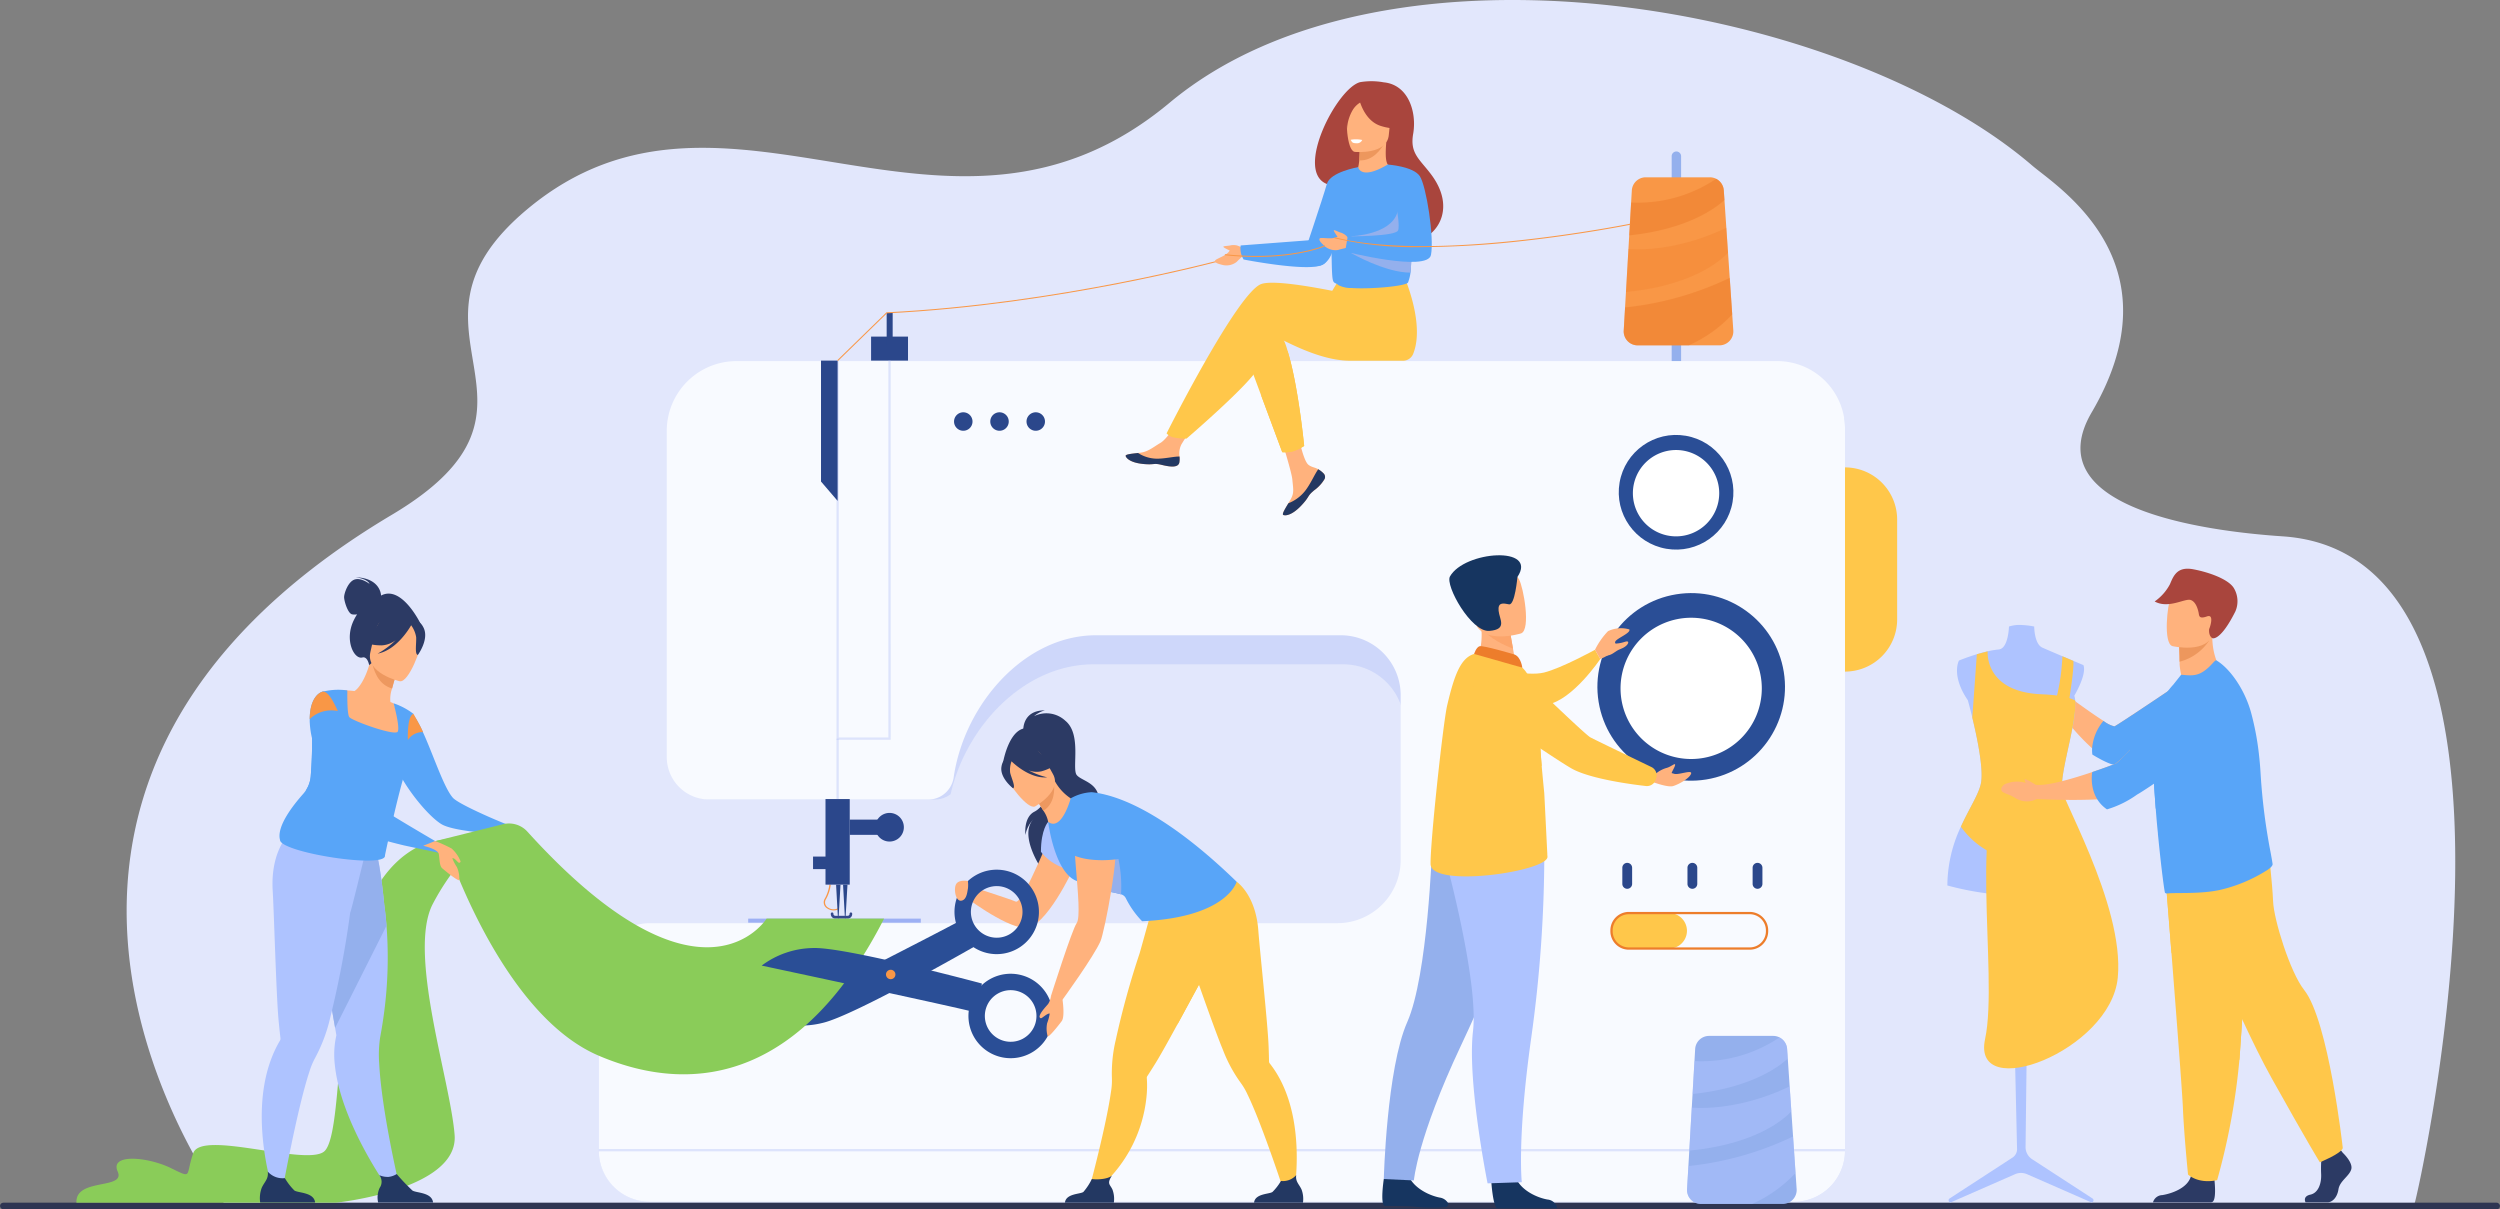 <svg xmlns="http://www.w3.org/2000/svg" width="435.374" height="210.602" viewBox="0 0 435.374 210.602">
  <rect x="0" y="0" width="435.374" height="210.602" fill="#808080" stroke="none"/>
  <g id="Grupo_28643" data-name="Grupo 28643" transform="translate(-80.727 -260.97)">
    <path id="Trazado_71277" data-name="Trazado 71277" d="M630.826,470.446c-.133.313-23.3.686-23.462,1H567.891l-11.553-.031H452.894l-30.211-.032H343.042l-33.264-.031H249.623l-.3-.752-.033-.063a.3.3,0,0,1-.033-.093c-.133-.251-53.154-70.747,29.275-119.822,32.252-19.2-2.019-31.878,23.628-53.253,34.682-28.906,73.092,13.827,111.834-18.518,37.879-31.594,117.558-17.129,150.212,10.954,4.282,3.682,25.711,16.773,10.362,42.966-9.69,16.537,18.913,20.642,33.266,21.605C656.923,357.672,631.158,469.819,630.826,470.446Z" transform="translate(-129.567)" fill="#e2e7fc"/>
    <path id="Trazado_71278" data-name="Trazado 71278" d="M2082.8,479.581h0a.821.821,0,0,1-.821-.821V443.141a.821.821,0,0,1,.821-.821h0a.821.821,0,0,1,.821.821V478.76A.821.821,0,0,1,2082.8,479.581Z" transform="translate(-1710.131 -154.969)" fill="#94b0ed"/>
    <rect id="Rectángulo_29968" data-name="Rectángulo 29968" width="435.374" height="1.155" rx="0.577" transform="translate(80.727 470.417)" fill="#2e3552"/>
    <g id="Grupo_28632" data-name="Grupo 28632" transform="translate(185.008 275.095)">
      <g id="Grupo_28621" data-name="Grupo 28621" transform="translate(0 16.753)">
        <g id="Grupo_28611" data-name="Grupo 28611" transform="translate(39.165 123.171)">
          <path id="Trazado_71279" data-name="Trazado 71279" d="M1068.564,1324.444a2.033,2.033,0,0,1-1.142-.35,1.224,1.224,0,0,1-.4-1.731,6.749,6.749,0,0,0,.784-2.419l.24.016a6.787,6.787,0,0,1-.807,2.488,1.043,1.043,0,0,0,.338,1.5,1.674,1.674,0,0,0,1.714.122l.138.16A1.757,1.757,0,0,1,1068.564,1324.444Z" transform="translate(-1066.817 -1319.945)" fill="#f99746"/>
        </g>
        <path id="Trazado_71280" data-name="Trazado 71280" d="M1014.607,734.806V860.5a8.905,8.905,0,0,1-8.907,8.9H806.666a9.019,9.019,0,0,1-9.036-7.995c-.023-.224-.038-.451-.043-.68,0-.077,0-.153,0-.23V829.791c0-.239.011-.476.029-.711a9.129,9.129,0,0,1,6.914-3.135H926.586a11.179,11.179,0,0,0,11.133-9.47,10.847,10.847,0,0,0,.111-1.558V786.251a10.24,10.24,0,0,0-.607-3.483,10.644,10.644,0,0,0-10.045-6.966H883.738c-9.379,0-17.58,6.51-22.028,14.94a30.907,30.907,0,0,0-2.855,7.678,4.57,4.57,0,0,1-2.774.93H817.2a7.473,7.473,0,0,1-7.544-7.4V735.16a11.722,11.722,0,0,1,.17-2.005,12.461,12.461,0,0,1,10.1-5.1h184.773a12.1,12.1,0,0,1,9.77,4.9A11.781,11.781,0,0,1,1014.607,734.806Z" transform="translate(-797.583 -690.989)" fill="#9db0f4" opacity="0.3"/>
        <path id="Trazado_71281" data-name="Trazado 71281" d="M1014.607,705.066V830.759a8.905,8.905,0,0,1-8.907,8.9H806.491a8.907,8.907,0,0,1-8.862-7.995c-.023-.224-.038-.451-.043-.68,0-.077,0-.153,0-.23V800.051c0-.239.011-.476.029-.711a8.9,8.9,0,0,1,8.88-8.2H926.2a11.03,11.03,0,0,0,11.029-11.029V751.448A10.446,10.446,0,0,0,926.777,741h-42.6c-10.971,0-20.3,9.267-23.7,20a30.05,30.05,0,0,0-1.093,4.736,4.541,4.541,0,0,1-1.707,2.943,4.42,4.42,0,0,1-2.718.93H816.818a7.4,7.4,0,0,1-7.4-7.4V705.42a12.157,12.157,0,0,1,12.165-12.165H1002.8a11.8,11.8,0,0,1,11.811,11.811Z" transform="translate(-797.583 -661.248)" fill="#f8faff"/>
        <rect id="Rectángulo_29969" data-name="Rectángulo 29969" width="4.22" height="14.904" transform="translate(39.48 108.277)" fill="#2b478b"/>
        <rect id="Rectángulo_29970" data-name="Rectángulo 29970" width="4.943" height="2.652" transform="translate(43.7 111.858)" fill="#2b478b"/>
        <path id="Trazado_71282" data-name="Trazado 71282" d="M1128.51,1236.647a2.493,2.493,0,1,1,2.493,2.493A2.493,2.493,0,0,1,1128.51,1236.647Z" transform="translate(-1080.37 -1123.463)" fill="#2b478b"/>
        <rect id="Rectángulo_29971" data-name="Rectángulo 29971" width="2.773" height="2.185" transform="translate(37.31 118.293)" fill="#2b478b"/>
        <rect id="Rectángulo_29972" data-name="Rectángulo 29972" width="6.43" height="4.18" transform="translate(47.418 27.741)" fill="#2b478b"/>
        <path id="Trazado_71283" data-name="Trazado 71283" d="M2041.208,502.5h-14.222a2.435,2.435,0,0,1-2.433-2.575l.232-3.989,0-.038.156-2.689.432-7.5.138-2.361.33-5.729.122-2.093a2.434,2.434,0,0,1,2.429-2.294h11.154a2.407,2.407,0,0,1,1.1.262,2.443,2.443,0,0,1,1.332,2.007l.115,1.68.328,4.837.052.763.54,7.962.433,6.37.19,2.783A2.436,2.436,0,0,1,2041.208,502.5Z" transform="translate(-1846.062 -473.233)" fill="#f99746"/>
        <g id="Grupo_28612" data-name="Grupo 28612" transform="translate(41.389 31.846)" opacity="0.3">
          <path id="Trazado_71284" data-name="Trazado 71284" d="M1091.55,758.255h-9.444V692.223h.4v65.63h8.641V692.148h.4Z" transform="translate(-1082.105 -692.148)" fill="#9db0f4"/>
        </g>
        <path id="Rectángulo_29973" data-name="Rectángulo 29973" d="M0,0H0A9.082,9.082,0,0,1,9.082,9.082V26.477A9.082,9.082,0,0,1,0,35.559H0a0,0,0,0,1,0,0V0A0,0,0,0,1,0,0Z" transform="translate(217.024 50.52)" fill="#ffc74a"/>
        <rect id="Rectángulo_29974" data-name="Rectángulo 29974" width="30.062" height="0.71" transform="translate(26.017 129.099)" fill="#9db0f4"/>
        <path id="Trazado_71285" data-name="Trazado 71285" d="M1066.488,717.1l-2.894-3.376V692.666h2.894Z" transform="translate(-1024.897 -660.745)" fill="#2b478b"/>
        <g id="Grupo_28613" data-name="Grupo 28613" transform="translate(41.389 97.752)" opacity="0.3">
          <rect id="Rectángulo_29975" data-name="Rectángulo 29975" width="0.402" height="10.526" fill="#9db0f4"/>
        </g>
        <g id="Grupo_28614" data-name="Grupo 28614" transform="translate(0.001 169.223)" opacity="0.3">
          <rect id="Rectángulo_29976" data-name="Rectángulo 29976" width="217.024" height="0.402" fill="#9db0f4"/>
        </g>
        <g id="Grupo_28615" data-name="Grupo 28615" transform="translate(61.866 40.923)">
          <path id="Trazado_71286" data-name="Trazado 71286" d="M1222.866,756.159a1.608,1.608,0,1,1,1.608,1.608A1.608,1.608,0,0,1,1222.866,756.159Z" transform="translate(-1222.866 -754.551)" fill="#2b478b"/>
          <path id="Trazado_71287" data-name="Trazado 71287" d="M1266.241,756.159a1.608,1.608,0,1,1,1.608,1.608A1.608,1.608,0,0,1,1266.241,756.159Z" transform="translate(-1259.931 -754.551)" fill="#2b478b"/>
          <path id="Trazado_71288" data-name="Trazado 71288" d="M1309.616,756.159a1.608,1.608,0,1,1,1.608,1.608A1.608,1.608,0,0,1,1309.616,756.159Z" transform="translate(-1296.996 -754.551)" fill="#2b478b"/>
        </g>
        <rect id="Rectángulo_29977" data-name="Rectángulo 29977" width="1.045" height="5.627" transform="translate(50.131 23.602)" fill="#2b478b"/>
        <path id="Trazado_71289" data-name="Trazado 71289" d="M1082.081,1325.93h-.1l-.329-5.918h.772Z" transform="translate(-1040.33 -1196.831)" fill="#2b478b"/>
        <path id="Trazado_71290" data-name="Trazado 71290" d="M1090.425,1325.93h-.1l-.329-5.918h.772Z" transform="translate(-1047.46 -1196.831)" fill="#2b478b"/>
        <g id="Grupo_28616" data-name="Grupo 28616" transform="translate(40.403 128.024)">
          <path id="Trazado_71291" data-name="Trazado 71291" d="M1078.3,1354.377h-2.214a.8.8,0,0,1-.76-.828.229.229,0,1,1,.456,0,.319.319,0,0,0,.3.331h2.214a.319.319,0,0,0,.3-.331.229.229,0,1,1,.456,0A.8.8,0,0,1,1078.3,1354.377Z" transform="translate(-1075.325 -1353.301)" fill="#35488b"/>
        </g>
        <g id="Grupo_28620" data-name="Grupo 28620" transform="translate(176.166 119.388)">
          <g id="Grupo_28618" data-name="Grupo 28618" transform="translate(0 8.543)">
            <path id="Trazado_71292" data-name="Trazado 71292" d="M2020.018,1360.228h-6.955a3.1,3.1,0,0,1-3.09-3.089h0a3.1,3.1,0,0,1,3.09-3.09h6.955a3.1,3.1,0,0,1,3.09,3.09h0A3.1,3.1,0,0,1,2020.018,1360.228Z" transform="translate(-2009.772 -1353.848)" fill="#ffc74a"/>
            <g id="Grupo_28617" data-name="Grupo 28617">
              <path id="Trazado_71293" data-name="Trazado 71293" d="M2032.864,1359.248h-21.056a3.219,3.219,0,0,1-3.215-3.215v-.151a3.219,3.219,0,0,1,3.215-3.215h21.056a3.219,3.219,0,0,1,3.215,3.215v.151A3.219,3.219,0,0,1,2032.864,1359.248Zm-21.056-6.179a2.817,2.817,0,0,0-2.814,2.814v.151a2.817,2.817,0,0,0,2.814,2.813h21.056a2.816,2.816,0,0,0,2.813-2.813v-.151a2.816,2.816,0,0,0-2.813-2.814Z" transform="translate(-2008.593 -1352.667)" fill="#ed7d2b"/>
            </g>
          </g>
          <g id="Grupo_28619" data-name="Grupo 28619" transform="translate(2.081)">
            <path id="Trazado_71294" data-name="Trazado 71294" d="M2023.753,1298.458h0a.856.856,0,0,1-.854-.853v-2.811a.856.856,0,0,1,.854-.854h0a.856.856,0,0,1,.853.854v2.811A.856.856,0,0,1,2023.753,1298.458Z" transform="translate(-2022.899 -1293.94)" fill="#2b478b"/>
            <path id="Trazado_71295" data-name="Trazado 71295" d="M2101.741,1298.458h0a.856.856,0,0,1-.853-.853v-2.811a.856.856,0,0,1,.853-.854h0a.856.856,0,0,1,.854.854v2.811A.856.856,0,0,1,2101.741,1298.458Z" transform="translate(-2089.543 -1293.94)" fill="#2b478b"/>
            <path id="Trazado_71296" data-name="Trazado 71296" d="M2179.729,1298.458h0a.856.856,0,0,1-.854-.853v-2.811a.856.856,0,0,1,.854-.854h0a.856.856,0,0,1,.853.854v2.811A.856.856,0,0,1,2179.729,1298.458Z" transform="translate(-2156.185 -1293.94)" fill="#2b478b"/>
          </g>
        </g>
        <path id="Trazado_71297" data-name="Trazado 71297" d="M2027.687,537.328s7.551.874,17.047-3.69l.294,4.325s-4.537,5.615-17.775,6.86Z" transform="translate(-1848.373 -524.851)" fill="#ed7d2b" opacity="0.3"/>
        <path id="Trazado_71298" data-name="Trazado 71298" d="M2043.448,599.981a23.6,23.6,0,0,1-7.562,5.382h-8.9a2.435,2.435,0,0,1-2.433-2.574l.232-3.989,0-.038a55.355,55.355,0,0,0,18.229-5.151Z" transform="translate(-1846.062 -576.1)" fill="#ed7d2b" opacity="0.5"/>
        <path id="Trazado_71299" data-name="Trazado 71299" d="M2047.762,478.723c-1.6,1.476-6.474,5.1-16.582,6.167l.33-5.729a24.425,24.425,0,0,0,14.8-4.125,2.444,2.444,0,0,1,1.332,2.007Z" transform="translate(-1851.729 -474.773)" fill="#ed7d2b" opacity="0.5"/>
      </g>
      <g id="Grupo_28627" data-name="Grupo 28627" transform="translate(41.528 0)">
        <g id="Grupo_28622" data-name="Grupo 28622" transform="translate(0 31.077)">
          <path id="Trazado_71300" data-name="Trazado 71300" d="M1083.18,589.363l-.125-.129,8.565-8.343.034,0c29.855-1.468,58.081-9.111,58.362-9.188l.047.173c-.282.077-28.5,7.719-58.367,9.192Z" transform="translate(-1083.055 -571.702)" fill="#f99746"/>
        </g>
        <g id="Grupo_28624" data-name="Grupo 28624" transform="translate(50.22)">
          <g id="Grupo_28623" data-name="Grupo 28623">
            <path id="Trazado_71301" data-name="Trazado 71301" d="M1619.886,782.588a.86.86,0,0,1,.153.92.006.006,0,0,1,0,0,5.721,5.721,0,0,1-1.807,1.982c-.109.088-.206.168-.29.242l-.065.058-.05.045c-.794.732-.5.9-1.923,2.386-1.627,1.693-2.748,1.724-3.066,1.569-.27-.131.278-1.029.885-2.039.029-.049.058-.1.088-.147.081-.134.161-.27.241-.405.711-1.215.529-1.785.36-3.592-.137-1.469-2.285-8.207-2.285-8.207l3.118-.537s.939,5.365,1.974,6.192c.553.441,1.172.446,1.7.772q.056.034.111.07A4.093,4.093,0,0,1,1619.886,782.588Z" transform="translate(-1585.382 -714.237)" fill="#ffb27d"/>
            <path id="Trazado_71302" data-name="Trazado 71302" d="M1623.644,823.5a.86.86,0,0,1,.153.92.007.007,0,0,1,0,0,6.622,6.622,0,0,1-1.81,1.976c-.108.089-.2.171-.287.248l-.065.058-.05.045c-.794.732-.5.9-1.922,2.386-1.627,1.693-2.748,1.724-3.066,1.569-.27-.132.278-1.03.885-2.039a6.934,6.934,0,0,0,2.9-2.137c.98-1.25,1.633-2.857,2.3-3.787.038.023.075.046.111.07A4.086,4.086,0,0,1,1623.644,823.5Z" transform="translate(-1589.14 -755.145)" fill="#233862"/>
            <path id="Trazado_71303" data-name="Trazado 71303" d="M1437.642,775.066c-.193.963-1.565.8-3.1.427s-1.169.071-3.35-.171-2.843-1.055-2.909-1.379c-.06-.288,1.018-.389,2.175-.523.146-.016.292-.034.438-.052,1.306-.164,2.262-1.006,3.447-1.7,1.123-.655,2.8-3.325,2.8-3.325l2.992.237s-1.57,2.385-2.177,3.422a3.616,3.616,0,0,0-.294,2.039A3.84,3.84,0,0,1,1437.642,775.066Z" transform="translate(-1428.283 -708.663)" fill="#ffb27d"/>
            <path id="Trazado_71304" data-name="Trazado 71304" d="M1434.545,805.308c-1.533-.375-1.169.071-3.35-.171s-2.843-1.055-2.909-1.379c-.06-.288,1.018-.389,2.175-.523l.011.022a6.15,6.15,0,0,0,3.124.971c1.48.036,3.048-.388,4.07-.372a3.84,3.84,0,0,1-.023,1.023C1437.45,805.843,1436.078,805.682,1434.545,805.308Z" transform="translate(-1428.283 -738.477)" fill="#233862"/>
            <path id="Trazado_71305" data-name="Trazado 71305" d="M1571.441,654.858l2.8,7.526,3.651,9.827a5.917,5.917,0,0,0,1.94-.177,8.422,8.422,0,0,0,1.876-.913s-1.014-10.552-2.906-16.609a10.785,10.785,0,0,0-1.627-3.52C1574.241,647.527,1571.441,654.858,1571.441,654.858Z" transform="translate(-1550.616 -607.586)" fill="#ffc74a"/>
            <path id="Trazado_71306" data-name="Trazado 71306" d="M1493.833,592.036c1.832-.591,7.059.168,12.308,1.2l1.1-1.813,11.34-.886s3.742,8.3,1.694,13.585a1.918,1.918,0,0,1-1.919,1.292h-.166l-8.941,0c-5.639,0-11.935-3.876-12.749-4.039-1.333-.266-1.866,2.4-3.2,5.2s-12.53,12.4-12.53,12.4a9.858,9.858,0,0,1-2.432-.249,2.4,2.4,0,0,1-1.044-.659S1489.7,593.369,1493.833,592.036Z" transform="translate(-1470.163 -556.717)" fill="#ffc74a"/>
            <path id="Trazado_71307" data-name="Trazado 71307" d="M1657.015,375.986a123.957,123.957,0,0,0,11.809,8.556s2.67,1.8,4.593,1.084c3.205-1.186,5.86-5.788,1.8-11.246-2.026-2.722-3.774-3.675-3.171-7.121.653-3.734-.8-8.547-5.112-8.972a11.952,11.952,0,0,0-4.124-.034C1658.758,359.294,1651.32,373.759,1657.015,375.986Z" transform="translate(-1621.973 -358.072)" fill="#a9453d"/>
            <path id="Trazado_71308" data-name="Trazado 71308" d="M1703.78,436.618a5.662,5.662,0,0,0,3.335.951,5.5,5.5,0,0,0,2.65-2.019c-.552-.158-.956-.829-.672-4.143l-.258.029-4.336.495s-.013,1.351-.114,2.616C1704.3,435.609,1704.033,436.524,1703.78,436.618Z" transform="translate(-1663.703 -420.738)" fill="#ffb27d"/>
            <path id="Trazado_71309" data-name="Trazado 71309" d="M1708.045,432.1s-.013,1.351-.114,2.616c2.393.128,3.834-1.946,4.45-3.111Z" transform="translate(-1667.25 -420.91)" fill="#ed975d"/>
            <path id="Trazado_71310" data-name="Trazado 71310" d="M1694.308,387.6s5.642.556,5.934-2.962,1.218-5.817-2.372-6.321-4.4.78-4.785,1.931S1692.848,387.365,1694.308,387.6Z" transform="translate(-1654.41 -375.276)" fill="#ffb27d"/>
            <path id="Trazado_71311" data-name="Trazado 71311" d="M1706.712,371.887s.71,4.3,3.924,5.319c2.344.744,3.406.254,3.406.254a9.554,9.554,0,0,1-1.53-3.577,1.72,1.72,0,0,0-1.147-1.313C1709.7,372.022,1707.681,370.524,1706.712,371.887Z" transform="translate(-1666.209 -369.401)" fill="#a9453d"/>
            <path id="Trazado_71312" data-name="Trazado 71312" d="M1694.369,375.675a3.733,3.733,0,0,0-2.005,1.609,7.2,7.2,0,0,0-1.01,3.477s-.987-3.979.453-5.459A1.5,1.5,0,0,1,1694.369,375.675Z" transform="translate(-1652.803 -372.272)" fill="#a9453d"/>
            <path id="Trazado_71313" data-name="Trazado 71313" d="M1688.908,470.945c-.1.427-.187.821-.257,1.183-.115.585-.194,1.09-.25,1.535-.172,1.388-.12,2.21-.237,3.109a7.743,7.743,0,0,1-.422,1.693c-.233.644-6.364,1.219-9.853.987a4.781,4.781,0,0,1-2.251-.486c-1.244-1.081-1.12,1.3-1.291-10.077-.083-5.548,4.708-10.488,4.708-10.488s.382,2.37,5.133-.451c.169-.1,2.04,2.672,3.84,6.083C1690.012,467.8,1689.468,468.6,1688.908,470.945Z" transform="translate(-1638.552 -443.419)" fill="#58a5f8"/>
            <path id="Trazado_71314" data-name="Trazado 71314" d="M1590.669,688.528l3.652,9.827a5.914,5.914,0,0,0,1.94-.177,8.416,8.416,0,0,0,1.876-.913s-1.014-10.552-2.906-16.608Z" transform="translate(-1567.047 -633.73)" fill="#ffc74a"/>
            <path id="Trazado_71315" data-name="Trazado 71315" d="M1647.963,461.058s-4.888.829-5.462,2.933-4.539,13.874-4.539,13.874,3.073,1.048,4.22-.1,3.994-10.65,3.994-10.65Z" transform="translate(-1607.46 -446.077)" fill="#58a5f8"/>
            <path id="Trazado_71316" data-name="Trazado 71316" d="M1540.3,554.83l-1.158-.459a2.763,2.763,0,0,0-1.073-.036c-.376.118-1.317.106-1.322.26s1.073.635,1.073.635l.034-.013c-.409.927-2.456,1.456-2.555,1.8-.12.412.833.625,1.351.754a2.864,2.864,0,0,0,2.416-.545c.458-.483,1.233-1.147,1.233-1.147Z" transform="translate(-1519.727 -525.746)" fill="#ffb27d"/>
            <path id="Trazado_71317" data-name="Trazado 71317" d="M1699.71,427.851a.97.97,0,0,1-.861.579c-.625,0-.793-.093-.912-.226a1.956,1.956,0,0,1-.235-.387A5.306,5.306,0,0,1,1699.71,427.851Z" transform="translate(-1658.509 -417.601)" fill="#fff"/>
            <path id="Trazado_71318" data-name="Trazado 71318" d="M1577.591,538.535l-11.833.9a3.69,3.69,0,0,0,.516,2.449s10.675,2.087,13.462,1.021,2.472-6.093,2.472-6.093Z" transform="translate(-1545.727 -510.814)" fill="#58a5f8"/>
            <path id="Trazado_71319" data-name="Trazado 71319" d="M1665.719,538.515l-.786-.966a2.764,2.764,0,0,0-.918-.555c-.386-.081-1.2-.551-1.281-.419s.626,1.078.626,1.078l.036.005c-.81.609-2.854.071-3.107.32-.306.3.421.952.811,1.318a2.863,2.863,0,0,0,2.375.7c.636-.2,1.636-.4,1.636-.4Z" transform="translate(-1626.477 -510.588)" fill="#ffb27d"/>
            <path id="Trazado_71320" data-name="Trazado 71320" d="M1708.646,564.112c-.172,1.388-.12,2.21-.237,3.109-4.438.014-10.371-3.427-10.371-3.427Z" transform="translate(-1658.797 -533.867)" fill="#94b0ed"/>
            <path id="Trazado_71321" data-name="Trazado 71321" d="M1698.038,510.407s6.914-.206,8.079-4.136c1.28-4.317,2.714,1.775,2.714,1.775l-.763,3.889h-7.585Z" transform="translate(-1658.797 -483.391)" fill="#94b0ed"/>
            <path id="Trazado_71322" data-name="Trazado 71322" d="M1698.439,457.972s4.488.294,5.61,2.044,2.513,10.637,1.93,13.689-14.956-.583-14.956-.583l.458-2.648s8.294.048,8.767-1.032C1700.877,468.005,1698.439,457.972,1698.439,457.972Z" transform="translate(-1652.802 -443.439)" fill="#58a5f8"/>
          </g>
        </g>
        <g id="Grupo_28625" data-name="Grupo 28625" transform="translate(86.559 24.849)">
          <path id="Trazado_71323" data-name="Trazado 71323" d="M1693.385,532.956a62.745,62.745,0,0,1-15.233-1.541.09.09,0,1,1,.045-.174c4.933,1.291,14.517,2.43,32.158.524,10.554-1.14,19.1-2.856,19.187-2.873a.09.09,0,1,1,.036.176c-.085.017-8.641,1.735-19.2,2.876A162.251,162.251,0,0,1,1693.385,532.956Z" transform="translate(-1678.085 -528.891)" fill="#f99746"/>
        </g>
        <g id="Grupo_28626" data-name="Grupo 28626" transform="translate(67.488 28.618)">
          <path id="Trazado_71324" data-name="Trazado 71324" d="M1552.52,556.8a53.183,53.183,0,0,1-5.457-.288.09.09,0,1,1,.019-.179c11.116,1.147,17.161-1.5,17.22-1.528a.09.09,0,0,1,.074.164C1564.326,554.991,1560.2,556.8,1552.52,556.8Z" transform="translate(-1546.983 -554.797)" fill="#f99746"/>
        </g>
      </g>
      <g id="Grupo_28628" data-name="Grupo 28628" transform="translate(171.501 86.758)">
        <circle id="Elipse_971" data-name="Elipse 971" cx="16.334" cy="16.334" r="16.334" transform="translate(0 5.233) rotate(-9.217)" fill="#2a4e96"/>
        <path id="Trazado_71325" data-name="Trazado 71325" d="M2020.76,1012.779a12.3,12.3,0,1,1,12.3,12.3A12.3,12.3,0,0,1,2020.76,1012.779Z" transform="translate(-2014.325 -993.782)" fill="#fff"/>
      </g>
      <g id="Grupo_28629" data-name="Grupo 28629" transform="translate(176.081 60.085)">
        <circle id="Elipse_972" data-name="Elipse 972" cx="9.98" cy="9.98" r="9.98" transform="matrix(0.169, -0.986, 0.986, 0.169, 0, 19.673)" fill="#2a4e96"/>
        <path id="Trazado_71326" data-name="Trazado 71326" d="M2035.531,807.233a7.518,7.518,0,1,1,7.518,7.518A7.518,7.518,0,0,1,2035.531,807.233Z" transform="translate(-2031.527 -795.554)" fill="#fff"/>
      </g>
      <g id="Grupo_28631" data-name="Grupo 28631" transform="translate(136.451 82.576)">
        <path id="Trazado_71327" data-name="Trazado 71327" d="M1867.967,1041.967s5.862,1.6,8.9.85,8.879-3.964,8.879-3.964l.92,1.608s-4.779,7.119-9.2,7.928S1867.967,1041.967,1867.967,1041.967Z" transform="translate(-1848.709 -1022.396)" fill="#ffc74a"/>
        <path id="Trazado_71328" data-name="Trazado 71328" d="M2055.212,1186.772s3.037,1.21,4.061.887,2.79-1.311,3.108-2.123-2.084.212-2.9,0a5.321,5.321,0,0,0-3.284,0C2054.611,1186,2055.212,1186.772,2055.212,1186.772Z" transform="translate(-2008.62 -1147.469)" fill="#ffb27d"/>
        <path id="Trazado_71329" data-name="Trazado 71329" d="M1866.1,1667.157s.229,3.694.915,4.563h10.555a1.878,1.878,0,0,0-1.685-1.508c-1.668-.29-4.46-1.462-5.469-3.666C1869.356,1664.226,1866.1,1667.157,1866.1,1667.157Z" transform="translate(-1847.116 -1558.015)" fill="#163560"/>
        <path id="Trazado_71330" data-name="Trazado 71330" d="M1735.837,1663.928s-.7,4.6.207,4.682c.12.011,4.348,0,5.5.176a28.849,28.849,0,0,0,5.008.036.5.5,0,0,0,.449-.746,2,2,0,0,0-1.434-.92c-1.662-.32-4.432-1.541-5.4-3.762C1739.14,1661.056,1735.837,1663.928,1735.837,1663.928Z" transform="translate(-1735.581 -1555.301)" fill="#163560"/>
        <path id="Trazado_71331" data-name="Trazado 71331" d="M1761.034,1284.609s-2.654,9.287-10.261,25.414-8.194,23.477-8.194,23.477l-5.24-.247s.493-19.2,4.086-27.334,4.325-30.409,4.325-30.409Z" transform="translate(-1737.084 -1224.627)" fill="#94b0ed"/>
        <path id="Trazado_71332" data-name="Trazado 71332" d="M1827.9,1283.13a231.618,231.618,0,0,1-2.277,32.037c-2.488,17.657-1.645,25.152-1.645,25.152l-5.959.2s-3.561-17.663-2.54-26.5-4.876-30.326-4.876-30.326Z" transform="translate(-1799.69 -1231.138)" fill="#aec3ff"/>
        <path id="Trazado_71333" data-name="Trazado 71333" d="M1848.68,1010.031l2.811,2.082,4.062-.855c-.056-.37-.324-1.906-.569-3.3-.015-.082-.029-.164-.043-.244-.209-1.183-.39-2.2-.39-2.2l-3.794-1.891-1.415-.705c0,.025.11,1.313.125,1.5A12.147,12.147,0,0,1,1848.68,1010.031Z" transform="translate(-1832.227 -991.692)" fill="#ffb27d"/>
        <path id="Trazado_71334" data-name="Trazado 71334" d="M1813.679,1078.833c.256,2.566-20.278,5.6-20.356,1.3-.068-3.786,2.187-24.623,2.886-27.6,1.235-5.276,2.345-8.289,4.7-8.982.869-.252,4.07.578,6.384,1.25a3.828,3.828,0,0,1,.477.165,4.91,4.91,0,0,1,2.875,3.149c.356,1.2.767,2.74,1.1,4.437a33.922,33.922,0,0,1,.623,4.819c.019.341.029.682.032,1.021.013,1.259.123,2.886.277,4.693.1,1.14.214,2.352.335,3.587.036.354.072.71.106,1.068.025.248.419,8.389.534,10.569,0,.032,0,.059,0,.087a.019.019,0,0,0,0,.011c0,.029,0,.061,0,.091C1813.67,1078.686,1813.676,1078.805,1813.679,1078.833Z" transform="translate(-1784.921 -1026.366)" fill="#ffc74a"/>
        <path id="Trazado_71335" data-name="Trazado 71335" d="M1855.41,1008.621c.833,1.594,3.938,2.973,5.233,3.48-.015-.082-.03-.164-.043-.244-.209-1.183-.39-2.2-.39-2.2l-3.794-1.891C1855.577,1007.753,1855.067,1007.965,1855.41,1008.621Z" transform="translate(-1837.886 -995.831)" fill="#fca56b"/>
        <path id="Trazado_71336" data-name="Trazado 71336" d="M1845.641,953.065s-6.845,2.135-8.109-2.148-3-6.892,1.318-8.436,5.652-.162,6.421,1.165S1847.388,952.4,1845.641,953.065Z" transform="translate(-1821.473 -939.462)" fill="#ffb27d"/>
        <path id="Trazado_71337" data-name="Trazado 71337" d="M1827.674,929.5s-.436,4.984-1.467,4.768-1.965-.377-1.814,1.125,1.58,3.237-1.6,3.5-7.743-7.926-6.871-9.477C1818.443,924.94,1831.313,924.037,1827.674,929.5Z" transform="translate(-1804.145 -925.724)" fill="#163560"/>
        <g id="Grupo_28630" data-name="Grupo 28630" transform="translate(37.036 12.702)">
          <path id="Trazado_71338" data-name="Trazado 71338" d="M1990.176,1016.795a12.932,12.932,0,0,1,2.267-3.242,5.215,5.215,0,0,1,3.712-.305c.3.625-2.139,1.532-2.431,2.093s.867.53-.044,1.5a9.554,9.554,0,0,1-2.584,1.567Z" transform="translate(-1990.176 -1013.04)" fill="#ffb27d"/>
          <path id="Trazado_71339" data-name="Trazado 71339" d="M2002.958,1029.314c.017,0,.826-.095,1.616-.181.582-.063,1.15-.321,1.389-.333.563-.028.167.866-1.051,1.311-1.031.377-1.324.988-2.3,1.152C2001.438,1031.463,2002.958,1029.314,2002.958,1029.314Z" transform="translate(-2000.423 -1026.507)" fill="#ffb27d"/>
        </g>
        <path id="Trazado_71340" data-name="Trazado 71340" d="M1852.519,1035.979c-.089-.038-5.526-1.642-6.116-1.447s-.94,1.338-.94,1.338l8.393,2.391S1853.655,1036.457,1852.519,1035.979Z" transform="translate(-1829.478 -1018.69)" fill="#ed7d2b"/>
        <path id="Trazado_71341" data-name="Trazado 71341" d="M2062.662,1177.484a5.34,5.34,0,0,1,1.819-1.006c.847-.185,1.589-.953,1.589-.583s-.636,1.271-.636,1.589S2062.662,1177.484,2062.662,1177.484Z" transform="translate(-2015.081 -1139.417)" fill="#ffb27d"/>
        <path id="Trazado_71342" data-name="Trazado 71342" d="M1881.327,1130.6c-4.361-1.655-7.666-8.086-7.666-8.086l7.357,2.371c.019.341.03.682.032,1.021C1881.062,1127.167,1881.172,1128.794,1881.327,1130.6Z" transform="translate(-1853.574 -1093.889)" fill="#ffc74a"/>
        <path id="Trazado_71343" data-name="Trazado 71343" d="M1871.3,1084.453l.009-.035a1.614,1.614,0,0,0-.864-1.859c-2.74-1.32-9.837-4.742-10.629-5.167-.836-.448-9.143-8.436-11.629-10.834a1.615,1.615,0,0,0-1.624-.373l-6.883,2.25a1.616,1.616,0,0,0-.412,2.869c5.063,3.47,15.654,10.69,17.558,11.664,3.357,1.716,10.149,2.613,12.656,2.9a1.611,1.611,0,0,0,1.666-.969A3.275,3.275,0,0,0,1871.3,1084.453Z" transform="translate(-1823.587 -1045.684)" fill="#ffc74a"/>
      </g>
    </g>
    <g id="Grupo_28638" data-name="Grupo 28638" transform="translate(94.037 361.493)">
      <path id="Trazado_71344" data-name="Trazado 71344" d="M234.714,1256.277s-8.4.795-12.9,13.95-3.192,37.69-6.522,40.149-21.283-3.822-22.719.216,0,4.517-3.95,2.6-10.652-2.576-9.216.627-7.421,1.055-7.181,5.42h45.2s21.4-2.218,20.656-11.793-8.293-31.892-3.748-40.335a41.494,41.494,0,0,1,10.486-12.825Z" transform="translate(-172.22 -1210.316)" fill="#8acc59"/>
      <g id="Grupo_28633" data-name="Grupo 28633" transform="translate(31.95)">
        <path id="Trazado_71345" data-name="Trazado 71345" d="M466.574,1331.973l-1.9.707s-8.25-11.442-9.266-21.509a15.29,15.29,0,0,1,.271-5.147s-.081-.461-.222-1.275c-.065-.38-.146-.838-.237-1.362-.268-1.537-.637-3.639-1.059-6.034-.971-5.509-2.228-12.553-3.205-17.73l.512-.164,5.537-1.786,1.144-3.635,4.123-1.086s.921,1.8,1.745,10.314c.152,1.116.29,2.348.394,3.683a72.888,72.888,0,0,1-.392,14.91q-.284,2.219-.724,4.576a20.418,20.418,0,0,0-.158,4.519C463.553,1319.184,466.574,1331.973,466.574,1331.973Z" transform="translate(-442.359 -1226.263)" fill="#aec3ff"/>
        <path id="Trazado_71346" data-name="Trazado 71346" d="M464.412,1286.949l-8.954,17.8c-.065-.38-.146-.838-.237-1.362-.268-1.537-.637-3.639-1.059-6.034-.971-5.509-2.228-12.553-3.205-17.73l.512-.164,5.537-1.786,1.144-3.635,4.123-1.086s.921,1.8,1.745,10.314C464.171,1284.383,464.308,1285.614,464.412,1286.949Z" transform="translate(-442.359 -1226.263)" fill="#94b0ed"/>
        <path id="Trazado_71347" data-name="Trazado 71347" d="M411.862,1263.076l-.207-1.777c-3.473.922-12.751-2.577-12.751-2.577s-3.364,2.957-2.922,10.045c.216,3.46.609,18.161,1.021,22.512.149,1.577.279,2.7.332,3.147a.008.008,0,0,1,0,0,.623.623,0,0,1-.1.385,20.425,20.425,0,0,0-1.518,3.192c-4.037,10.757.622,24.005.622,24.005l1.209-.487s2.651-14.743,4.805-21.256a12.9,12.9,0,0,1,1.037-2.492,28.137,28.137,0,0,0,2.595-6.919,170.175,170.175,0,0,0,3.49-18.355C409.584,1272.508,411.862,1263.076,411.862,1263.076Z" transform="translate(-393.748 -1214.102)" fill="#aec3ff"/>
        <path id="Trazado_71348" data-name="Trazado 71348" d="M567.783,1132.5l-.259,1.739s-.115,0-.316-.015c-.633-.043-2.171-.129-3.91-.316-2.616-.259-5.721-.719-6.957-1.48-1.883-1.15-4.973-4.671-6.986-8.193a2.292,2.292,0,0,1-.144-.259,12.643,12.643,0,0,1-1.84-5.2,7.426,7.426,0,0,1,.244-2.357,6.015,6.015,0,0,1,1.064-2.127,1.074,1.074,0,0,1,.2-.244,4.964,4.964,0,0,1,1.366-1.164c.345-.144.719.029,1.107.446v.014a6.59,6.59,0,0,1,.992,1.466c.014.014.029.029.029.043.072.13.144.273.23.431a.365.365,0,0,1,.057.1q.237.5.474,1.035c1.768,3.852,3.651,9.688,5.218,11.427.676.748,3.766,2.214,6.224,3.306C566.345,1131.926,567.783,1132.5,567.783,1132.5Z" transform="translate(-524.74 -1089.434)" fill="#58a5f8"/>
        <path id="Trazado_71349" data-name="Trazado 71349" d="M494.007,1064.528a10.809,10.809,0,0,1-4,.937c-5.97.327-7.325-4.906-7.572-8.38a5.006,5.006,0,0,1,2.049-.259c.423.023.865.067,1.23.111.73-.381,2.042-2.234,2.8-5.334l.258.12,4.308,2.025s-.457,1.4-.8,2.743a5.459,5.459,0,0,0-.295,2.348c.339.138.543.225.543.225a.013.013,0,0,0,0,0A29.566,29.566,0,0,1,494.007,1064.528Z" transform="translate(-469.259 -1037.113)" fill="#ffb27d"/>
        <path id="Trazado_71350" data-name="Trazado 71350" d="M438.151,1098.454c-.045.119-.095.236-.149.355-1.512,3.256-4.311,16.746-4.311,16.746.4,2.425-18.227-.476-18.275-2.684-.656-2.341,2.328-6.1,4.01-7.991a5.362,5.362,0,0,0,.564-.76,5.3,5.3,0,0,0,.763-2.227,76.91,76.91,0,0,0,.232-7.848h0c.329-.243.647-.468.943-.682a8.43,8.43,0,0,0,1.148-.952,1.737,1.737,0,0,0,.55-1.084,5.767,5.767,0,0,0-.023-.909c-.014-.144-.033-.289-.054-.433a12.317,12.317,0,0,0-.865-2.889,11.2,11.2,0,0,1,4.451-.262s0,.158,0,.417c-.009,1.041,0,3.713.333,4.218.417.63,8.048,3.388,8.451,2.534s-.69-4.778-.73-4.927a.013.013,0,0,1,0,0,12.031,12.031,0,0,1,3.469,1.845C437.112,1091.916,439.342,1095.3,438.151,1098.454Z" transform="translate(-411.91 -1067.122)" fill="#58a5f8"/>
        <path id="Trazado_71351" data-name="Trazado 71351" d="M499.112,955.19c-.009-.259-.21-3.048-4.458-3.194,0,0,2.089.249,2.45,1.167,0,0-1.422-1.135-2.581-.77s-1.839,2.394-1.846,3.062.637,2.82,1.372,3a2.244,2.244,0,0,0,.89,0,9.965,9.965,0,0,0-.571,1.019c-1.7,3.48.053,6.881,1.488,6.5.92-.241,1.181,1.33,1.181,1.33l8.942-7.239S502.7,953.277,499.112,955.19Z" transform="translate(-478.011 -951.996)" fill="#2c3a64"/>
        <path id="Trazado_71352" data-name="Trazado 71352" d="M530.3,1054.455s-.458,1.4-.8,2.743c-2.518-.7-3.283-3.349-3.513-4.768Z" transform="translate(-506.477 -1037.82)" fill="#ed985f"/>
        <path id="Trazado_71353" data-name="Trazado 71353" d="M528.734,1012.184s-6.024-1.394-5.1-5.132.772-6.436,4.658-5.7,4.276,2.343,4.271,3.666S530.324,1012.451,528.734,1012.184Z" transform="translate(-504.382 -994.066)" fill="#ffb27d"/>
        <path id="Trazado_71354" data-name="Trazado 71354" d="M524.007,998.89c-.648-1.355-1.41-1.283-1.887-1.042a4.321,4.321,0,0,0-5.607-.479,7.357,7.357,0,0,1-3.385,3.636s.925.948,3.608.927a4.415,4.415,0,0,0,2.393-.9,14.42,14.42,0,0,1-3.141,2.343c3.358-.643,5.609-4.53,5.84-4.943a4.847,4.847,0,0,1,.874,2.069c.062,1.026-.291,3.019.3,3.094C523,1003.593,524.979,1000.922,524.007,998.89Z" transform="translate(-495.487 -990.064)" fill="#2c3a64"/>
        <path id="Trazado_71355" data-name="Trazado 71355" d="M569.915,1115.567s1.451,2.53,1.668,3.182a3.022,3.022,0,0,0-2.641,1.375S568.759,1115.908,569.915,1115.567Z" transform="translate(-543.171 -1091.772)" fill="#f99746"/>
        <path id="Trazado_71356" data-name="Trazado 71356" d="M456.093,1144.449c-3.674-.039-6.784-3.853-8.685-6.9a5.3,5.3,0,0,0,.763-2.227,76.9,76.9,0,0,0,.232-7.848h0c.329-.243.647-.468.943-.682a8.446,8.446,0,0,0,1.148-.952C453.5,1130.923,461.074,1144.5,456.093,1144.449Z" transform="translate(-439.326 -1100.549)" fill="#58a5f8"/>
        <path id="Trazado_71357" data-name="Trazado 71357" d="M401.471,1668.917H391.9a5.253,5.253,0,0,1,.27-2.564c.479-1.062,1.229-1.544,1.049-2.828a3.445,3.445,0,0,0,2.982,1.141,10.5,10.5,0,0,0,1.66,2.152C398.491,1667.267,401.278,1667.107,401.471,1668.917Z" transform="translate(-391.852 -1560.019)" fill="#233862"/>
        <path id="Trazado_71358" data-name="Trazado 71358" d="M542.383,1671.438h-9.566a3.976,3.976,0,0,1,.27-2.564,1.844,1.844,0,0,0-.069-2.2,3.714,3.714,0,0,0,1.611.3,3.367,3.367,0,0,0,1.423-.5,34.4,34.4,0,0,0,2.726,2.863C539.4,1669.787,542.19,1669.627,542.383,1671.438Z" transform="translate(-512.224 -1562.54)" fill="#233862"/>
        <path id="Trazado_71359" data-name="Trazado 71359" d="M474.207,1115.472l-.385,1.484s-4.777-1-5.827-1.232h-.014c-1.8-.431-3.809-.948-5.505-1.524a15.126,15.126,0,0,1-2.932-1.308,1.768,1.768,0,0,1-.2-.144c-1.682-1.222-3.68-4.815-5.232-8.667-.216-.532-.417-1.064-.618-1.581a39.29,39.29,0,0,1-1.639-5.462,15.438,15.438,0,0,1-.388-2.6,6.369,6.369,0,0,1-.014-.733c.029-4.168,2.1-4.743,2.1-4.743.043-.014.086-.029.144-.043.359-.058.733.187,1.121.661a13.045,13.045,0,0,1,1.538,2.716c.819,1.854,1.682,4.255,2.487,6.641.446,1.308.877,2.616,1.308,3.823.244.733.489,1.423.719,2.055a19.791,19.791,0,0,0,1.207,2.8,6.959,6.959,0,0,0,1.768,1.6C465.365,1110.32,474.207,1115.472,474.207,1115.472Z" transform="translate(-442.776 -1068.992)" fill="#58a5f8"/>
        <path id="Trazado_71360" data-name="Trazado 71360" d="M456.352,1092.345a5.406,5.406,0,0,0-4.9,1.4c.035-4.162,2.106-4.731,2.106-4.731C454.39,1088.666,455.355,1090.109,456.352,1092.345Z" transform="translate(-442.78 -1069.036)" fill="#f99746"/>
      </g>
      <path id="Trazado_71361" data-name="Trazado 71361" d="M1034.622,1360.134c.082.229-34.145,17.589-34.145,17.589a15.291,15.291,0,0,0,9.486.648c5.538-1.282,26.783-13.5,26.783-13.5Z" transform="translate(-879.99 -1300.762)" fill="#2a4e96"/>
      <path id="Trazado_71362" data-name="Trazado 71362" d="M659.52,1263.369s-11.354,18.287-41.659-15.146a4.315,4.315,0,0,0-4.252-1.292l-11.788,2.946a2.221,2.221,0,0,1,1.562.478,3.049,3.049,0,0,1,.619,1.093c2.433,6.786,11.537,29.52,26.3,35.8,17.415,7.415,35.875,3.132,49.683-23.883Z" transform="translate(-539.327 -1203.916)" fill="#8acc59"/>
      <g id="Grupo_28637" data-name="Grupo 28637" transform="translate(152.911 23.182)">
        <path id="Trazado_71363" data-name="Trazado 71363" d="M1406.4,1340.772l-.084.149c-.672,1.167-2.212,4.027-3.908,7.156-.8,1.485-1.643,3.031-2.44,4.485-1.373,2.51-2.623,4.745-3.352,5.926-.742,1.2-1.287,2.045-1.508,2.383h0a.56.56,0,0,0-.072.348,18.219,18.219,0,0,1-.048,3.147A24.143,24.143,0,0,1,1387.1,1380l-2.041.3s2.889-10.7,3.74-16.752a11.635,11.635,0,0,0,.156-2.4,25.053,25.053,0,0,1,.659-6.548,146.668,146.668,0,0,1,4.174-15.156c.1-.3,2.966-10.68,2.966-10.68,2.409,2.106,11.2,2.975,11.2,2.975S1409.441,1335.37,1406.4,1340.772Z" transform="translate(-1361.539 -1297.145)" fill="#ffc74a"/>
        <path id="Trazado_71364" data-name="Trazado 71364" d="M1355.608,1672.94h8.519a4.68,4.68,0,0,0-.241-2.283c-.427-.945-1.034-.975-.078-2.457-.541.557-2.282.788-3.513.622a10.441,10.441,0,0,1-1.477,2.249C1358.262,1671.471,1355.78,1671.328,1355.608,1672.94Z" transform="translate(-1336.372 -1587.196)" fill="#233862"/>
        <path id="Trazado_71365" data-name="Trazado 71365" d="M1496.049,1381.753c-.027.049-.056.1-.084.149-.672,1.167-4.3,7.874-6,11a45.366,45.366,0,0,0,.6-16.176Z" transform="translate(-1451.184 -1338.125)" fill="#ffc74a"/>
        <path id="Trazado_71366" data-name="Trazado 71366" d="M1305.708,1115.033s-.337-3.676,3.77-3.676a4.827,4.827,0,0,0-1.888,1.013,4.857,4.857,0,0,1,5.47.825c2.851,2.363,1.079,8.29,1.946,9.415s4.243,1.35,3.83,4.989-10.714,8.2-10.053,11.206c0,0-4.037-5.934-1.151-8.643a5.351,5.351,0,0,0-1.55,2.9s-.382-3.076,1.576-4.06c1.732-.871,3.151-4.055,3-4.624S1305.708,1115.033,1305.708,1115.033Z" transform="translate(-1293.725 -1111.357)" fill="#2c3a64"/>
        <path id="Trazado_71367" data-name="Trazado 71367" d="M1250.015,1242.739s-5.844,14.746-7.1,14.2-8.68-2.9-8.68-2.9l-.488,1.806s7.062,5.442,10.7,5.68,8.556-10.469,8.556-10.469Z" transform="translate(-1232.234 -1223.627)" fill="#ffb27d"/>
        <g id="Grupo_28636" data-name="Grupo 28636" transform="translate(0 27.748)">
          <g id="Grupo_28634" data-name="Grupo 28634" transform="translate(2.431 18.128)">
            <path id="Trazado_71368" data-name="Trazado 71368" d="M1243.944,1427.6a7.354,7.354,0,1,1-2.973,9.967A7.363,7.363,0,0,1,1243.944,1427.6Zm5.634,10.423a4.494,4.494,0,1,0-6.091-1.817A4.5,4.5,0,0,0,1249.577,1438.026Z" transform="translate(-1240.087 -1426.719)" fill="#2a4e96"/>
          </g>
          <g id="Grupo_28635" data-name="Grupo 28635">
            <path id="Trazado_71369" data-name="Trazado 71369" d="M1223.578,1307.74a7.354,7.354,0,1,1,5.43,8.871A7.363,7.363,0,0,1,1223.578,1307.74Zm2.781.669a4.494,4.494,0,1,0,5.421-3.318A4.5,4.5,0,0,0,1226.359,1308.409Z" transform="translate(-1223.373 -1302.105)" fill="#2a4e96"/>
          </g>
        </g>
        <path id="Trazado_71370" data-name="Trazado 71370" d="M1286.275,1132.723a34.125,34.125,0,0,1,5.115,2.5c2.308,2.56,1.65,5.9.329,5.934-.847.02-.683,1.429-.683,1.429l-9.436-3.992S1282.736,1131.969,1286.275,1132.723Z" transform="translate(-1273.13 -1129.564)" fill="#2c3a64"/>
        <path id="Trazado_71371" data-name="Trazado 71371" d="M1328.151,1244.852s-1.257,1.3-1.257,5.2c0,0,1.731,2.733,6.222,3.425C1333.116,1253.474,1329.255,1244.85,1328.151,1244.852Z" transform="translate(-1311.835 -1225.433)" fill="#aec3ff"/>
        <path id="Trazado_71372" data-name="Trazado 71372" d="M1485.961,1321.938l-.029-1.594c3.175.4,10.946-3.794,10.946-3.794s3.321,2.209,3.776,8.518c.222,3.079,1.626,16.1,1.781,19.989.057,1.409.075,2.415.082,2.817a.009.009,0,0,0,0,0,.554.554,0,0,0,.135.328,18.2,18.2,0,0,1,1.72,2.637c4.844,9.013,2.311,21.26,2.311,21.26l-1.125-.286s-4.1-12.7-6.773-18.187a11.494,11.494,0,0,0-1.212-2.075,25.046,25.046,0,0,1-3.114-5.8C1492.48,1341.034,1485.961,1321.938,1485.961,1321.938Z" transform="translate(-1447.737 -1286.701)" fill="#ffc74a"/>
        <path id="Trazado_71373" data-name="Trazado 71373" d="M1582.007,1672.579h8.519a4.675,4.675,0,0,0-.241-2.284c-.426-.945-1.094-1.375-.934-2.518a3.069,3.069,0,0,1-2.655,1.016,9.352,9.352,0,0,1-1.478,1.916C1584.661,1671.109,1582.178,1670.967,1582.007,1672.579Z" transform="translate(-1529.837 -1586.835)" fill="#233862"/>
        <path id="Trazado_71374" data-name="Trazado 71374" d="M1341.073,1224.88c1.144.2-.187,1.1,1.387,1.276a28.451,28.451,0,0,1,5.765.895,1.3,1.3,0,0,1,.83.672,15.81,15.81,0,0,0,2.84,4.016c14.835-.675,16.463-6.88,16.463-6.88-9.628-9.351-18.48-14.865-25.24-15.595a8.235,8.235,0,0,0-3.662,1.073c-2.368,1.054-3.923,4.092-3.923,4.092S1336.725,1224.139,1341.073,1224.88Z" transform="translate(-1319.217 -1195.01)" fill="#58a5f8"/>
        <path id="Trazado_71375" data-name="Trazado 71375" d="M1383.155,1254.573a28.446,28.446,0,0,1,5.765.9,23.624,23.624,0,0,0-3-12.964S1383.646,1251.773,1383.155,1254.573Z" transform="translate(-1359.912 -1223.426)" fill="#94b0ed"/>
        <path id="Trazado_71376" data-name="Trazado 71376" d="M1343.35,1233.855s5.633-.308,6.635,3.229-1.878,17.654-2.5,19.111c-1.13,2.653-6.629,10.224-6.629,10.224l-2.022-.615s3.667-11.567,4.485-12.711C1344.605,1251.3,1341.663,1235.394,1343.35,1233.855Z" transform="translate(-1322.039 -1216.03)" fill="#ffb27d"/>
        <path id="Trazado_71377" data-name="Trazado 71377" d="M1327.181,1452.07a3.187,3.187,0,0,1-.483,1.36c-.379.463-1.482,1.583-1.5,2.239,0,0,.056.291.292.238s1.057-.866,1.479-.808a8.163,8.163,0,0,1-.448,1.685,4.825,4.825,0,0,0,.088,2.259c.134.319,1.777-1.715,2.453-2.624s.011-4.6.011-4.6Z" transform="translate(-1310.385 -1402.296)" fill="#ffb27d"/>
        <path id="Trazado_71378" data-name="Trazado 71378" d="M1366.714,1235.677c-.015.083-5.331.978-8.656-.709,0,0-2.778-8.7,1.192-8.286s6.32,1.667,6.42,3.567A36.591,36.591,0,0,0,1366.714,1235.677Z" transform="translate(-1337.658 -1209.892)" fill="#58a5f8"/>
        <path id="Trazado_71379" data-name="Trazado 71379" d="M1226.224,1315.386s-1.461-.3-2,.461-.179,3.052.808,2.962,1.082-1.526,1.192-2.065A5.128,5.128,0,0,0,1226.224,1315.386Z" transform="translate(-1223.887 -1285.655)" fill="#ffb27d"/>
        <path id="Trazado_71380" data-name="Trazado 71380" d="M1326.611,1199.355s-1.566,5.844-3.924,4.092a4.829,4.829,0,0,0-.829-1.936c-.619-1.065-1.357-2.152-1.357-2.152l3.188-2.793.191-.167A8.421,8.421,0,0,0,1326.611,1199.355Z" transform="translate(-1306.372 -1184.027)" fill="#ffb27d"/>
        <path id="Trazado_71381" data-name="Trazado 71381" d="M1320.5,1200.341s.737,1.086,1.357,2.151c1.982-1.222,1.984-3.675,1.831-4.946Z" transform="translate(-1306.374 -1185.008)" fill="#ed985f"/>
        <path id="Trazado_71382" data-name="Trazado 71382" d="M1289.369,1168.271s4.812-2.678,3.1-5.648-2.246-5.318-5.391-3.734-3.083,3.059-2.752,4.189S1288.073,1168.891,1289.369,1168.271Z" transform="translate(-1275.328 -1151.539)" fill="#ffb27d"/>
        <path id="Trazado_71383" data-name="Trazado 71383" d="M1279.442,1158.981c.22-1.319.891-1.445,1.358-1.357a3.849,3.849,0,0,1,4.68-1.792,6.551,6.551,0,0,0,3.793,2.278s-.558,1.039-2.859,1.682a3.931,3.931,0,0,1-2.27-.182,12.84,12.84,0,0,0,3.266,1.231c-3.032.278-5.917-2.494-6.216-2.791a4.314,4.314,0,0,0-.238,1.986c.2.893.993,2.512.508,2.721C1281.464,1162.758,1279.111,1160.959,1279.442,1158.981Z" transform="translate(-1271.258 -1149.174)" fill="#2c3a64"/>
      </g>
      <path id="Trazado_71384" data-name="Trazado 71384" d="M1030.08,1407.18c.02-.242-37.514-8.243-37.514-8.243a15.29,15.29,0,0,1,9-3.06c5.682-.181,29.35,6.183,29.35,6.183Z" transform="translate(-873.23 -1331.302)" fill="#2a4e96"/>
      <path id="Trazado_71385" data-name="Trazado 71385" d="M1142.206,1421.939a.821.821,0,1,1-.811.831A.821.821,0,0,1,1142.206,1421.939Z" transform="translate(-1000.41 -1353.577)" fill="#f99746"/>
      <path id="Trazado_71386" data-name="Trazado 71386" d="M589.406,1267.8a23.563,23.563,0,0,1,2.9,1.317,6.031,6.031,0,0,1,1.538,2.211s-.008.26-.251.26-.788-.932-1.186-.783a8.149,8.149,0,0,0,.805,1.546,4.82,4.82,0,0,1,.408,2.224c-.061.341-2.109-1.285-2.967-2.024-.457-.393-.444-1.349-.585-2.427-.124-.946-2.737-1.494-2.737-1.494Z" transform="translate(-526.948 -1221.859)" fill="#ffb27d"/>
    </g>
    <g id="Grupo_28642" data-name="Grupo 28642" transform="translate(374.524 360.01)">
      <g id="Grupo_28640" data-name="Grupo 28640" transform="translate(45.335)">
        <path id="Trazado_71387" data-name="Trazado 71387" d="M2564.867,1084.872a41.292,41.292,0,0,1-3.159,3.4c-2.1,2.021-4.925,4.274-7.4,4.694a3.959,3.959,0,0,1-1.905-.094,11.376,11.376,0,0,1-3.7-2.251,38.611,38.611,0,0,1-6.228-7.291l1.77-2.005s3.959,2.941,6.437,4.52a5.106,5.106,0,0,0,1.911.96c.616-.263,11.267-7.445,11.267-7.445Z" transform="translate(-2523.497 -1059.346)" fill="#ffb27d"/>
        <path id="Trazado_71388" data-name="Trazado 71388" d="M2601.41,1084.872a41.239,41.239,0,0,1-3.159,3.4,80.245,80.245,0,0,1-7.4,4.694,4.413,4.413,0,0,1-1.443.593c-1.308-.077-4.117-1.847-4.117-1.847a6.226,6.226,0,0,1-.043-1.091,8.473,8.473,0,0,1,1.979-4.777,5.106,5.106,0,0,0,1.911.96c.616-.263,11.266-7.445,11.266-7.445Z" transform="translate(-2560.04 -1059.346)" fill="#58a5f8"/>
        <g id="Grupo_28639" data-name="Grupo 28639" transform="translate(0 9.816)">
          <path id="Trazado_71389" data-name="Trazado 71389" d="M2434.457,1050.779c.364,2.23.613,3.851.613,3.851a24.445,24.445,0,0,1-8.918,1.777c-1.019.033-2.03.021-3.015-.023-1.535-.068-3.007-.214-4.349-.4a50.61,50.61,0,0,1-6.778-1.36,24.207,24.207,0,0,1,2.357-10.241c1.415-3.12,3.026-5.5,3.467-7.427.553-2.418-.625-8.054-1.476-11.57-.433-1.781-.782-3.017-.782-3.017-2.972-4.358-1.546-6.914-1.546-6.914s1.385-.577,3.117-1.105l.026-.008c.595-.181,1.229-.356,1.861-.5a14.754,14.754,0,0,1,1.92-.318c1.693-.147,1.782-3.992,1.782-3.992a5.935,5.935,0,0,1,2.345-.26,12.494,12.494,0,0,1,2.053.26s0,3.04,1.423,3.673c.732.326,2.124.921,3.487,1.5h0l.137.057.449.19.583.246.281.119.451.19c1.018.429,1.757.739,1.757.739.634,1.642-1.586,5.33-1.586,5.33a3.762,3.762,0,0,1,.155.829c0,.045.007.092.01.138a20.212,20.212,0,0,1-.492,4.646c-.606,3.173-1.562,6.811-1.789,9.257a5.857,5.857,0,0,0,.077,2.064.6.6,0,0,0,.019.066c.094.283.2.667.31,1.13C2433.033,1042.284,2433.887,1047.279,2434.457,1050.779Z" transform="translate(-2412.009 -1009.275)" fill="#aec3ff"/>
          <path id="Trazado_71390" data-name="Trazado 71390" d="M2438.539,1326.422l-10.521-6.84a2.5,2.5,0,0,1-1.137-2.126l.635-52.969c0-.46-1.052-.932-1.512-.932s-1.83.193-1.83.654l1.226,53.6a1.729,1.729,0,0,1-.786,1.487l-10.969,7.13a.37.37,0,0,0,.2.68h0l11.192-4.907a2.623,2.623,0,0,1,2.106,0l11.192,4.907A.37.37,0,0,0,2438.539,1326.422Z" transform="translate(-2413.262 -1226.565)" fill="#aec3ff"/>
        </g>
        <path id="Trazado_71391" data-name="Trazado 71391" d="M2697.134,1027.169s-2.968,3.521-6.747,2.048a11.454,11.454,0,0,1-.824-3.416c0-.179,0-.352-.006-.516-.021-1.632-.075-2.548-.075-2.548h0c.172-.072,5.778-2.373,5.773-2.182C2695.162,1024.969,2697.134,1027.169,2697.134,1027.169Z" transform="translate(-2649.117 -1009.089)" fill="#ffb27d"/>
        <path id="Trazado_71392" data-name="Trazado 71392" d="M2694.7,1027.614a8.767,8.767,0,0,1-5.139,3.678c-.021-1.632-.075-2.548-.075-2.548h0C2689.64,1028.7,2694.856,1027.319,2694.7,1027.614Z" transform="translate(-2649.117 -1015.096)" fill="#ed975d"/>
        <path id="Trazado_71393" data-name="Trazado 71393" d="M2448.3,1077.652a35.612,35.612,0,0,1-8.238-.042,25.336,25.336,0,0,1-3.227-.626,14.366,14.366,0,0,1-8.625-5.721c1.414-3.119,3.025-5.5,3.467-7.427.552-2.418-.625-8.053-1.478-11.569l.791-11.036h0l.026-.008,1.861-.5s-.631,7.062,9.373,7.477c3.149.131,4.918.56,5.865,1.087.36,4.016-3.056,13.522-2.175,16.169C2446.562,1067.309,2447.631,1073.522,2448.3,1077.652Z" transform="translate(-2425.856 -1026.333)" fill="#ffc74a"/>
        <path id="Trazado_71394" data-name="Trazado 71394" d="M2675.651,973.426s6.3,1.482,7.167-2.458,2.257-6.4-1.732-7.515-5.1.219-5.71,1.464S2674.033,972.938,2675.651,973.426Z" transform="translate(-2636.461 -959.946)" fill="#ffb27d"/>
        <path id="Trazado_71395" data-name="Trazado 71395" d="M2670.212,953.895c.086.055,1.443.472,4.011-4.646a4.457,4.457,0,0,0-.262-4.077c-.94-1.536-4.273-2.743-7.042-3.268s-3.434,1.033-4.086,2.6a8.455,8.455,0,0,1-2.662,3c2.388,1.334,5.264-.574,6.261-.26s1.348,1.884,1.423,2.387.19.922,1.443.472.567,1.776.366,2.2C2669.664,952.3,2669.493,953.434,2670.212,953.895Z" transform="translate(-2624.071 -941.8)" fill="#a9453d"/>
        <path id="Trazado_71396" data-name="Trazado 71396" d="M2840.121,1645h3.817c.8,0,1.689-.8,1.912-2.268s1.867-2.268,2.224-3.469-1.468-2.891-1.468-2.891l-.3-.391-.317-.409-3.024.711s-.075.72-.121,1.637a20.957,20.957,0,0,0-.012,2.1c.089,1.6-.448,3.325-1.871,3.637S2840.121,1645,2840.121,1645Z" transform="translate(-2777.74 -1534.651)" fill="#2c3a64"/>
        <path id="Trazado_71397" data-name="Trazado 71397" d="M2658.153,1668.028h10.119a.918.918,0,0,0,.215-.062c.676-.338.464-2.925.383-3.724-.016-.148-.027-.235-.027-.235s-3.558-2.846-4.048-.667c-.015.068-.033.135-.052.2h0c-.618,2.039-3.379,2.965-4.974,3.223A1.737,1.737,0,0,0,2658.153,1668.028Z" transform="translate(-2622.346 -1557.676)" fill="#2c3a64"/>
        <path id="Trazado_71398" data-name="Trazado 71398" d="M2672.173,1293.788s.54,6.742,1.176,14.846c.863,11.009,1.9,24.531,2,27.093.177,4.448.89,11.563.89,11.563s1.689,1.691,5.07.978a116.417,116.417,0,0,0,3.873-20.9c.013-.176.027-.354.04-.531.8-10.941,2.045-33.979,2.045-33.979Z" transform="translate(-2634.327 -1241.786)" fill="#ffc74a"/>
        <path id="Trazado_71399" data-name="Trazado 71399" d="M2672.173,1293.788s.54,6.742,1.176,14.846l11.837,18.73c.013-.176.027-.354.04-.531.8-10.941,2.045-33.979,2.045-33.979Z" transform="translate(-2634.327 -1241.786)" fill="#ffc74a"/>
        <path id="Trazado_71400" data-name="Trazado 71400" d="M2689.137,1278.915s9.74,24.416,16.144,35.89,8.406,14.677,8.406,14.677,3.669-1.468,4-2.468c0,0-2.449-22.151-6.738-27.552-2.423-3.051-5.27-12.208-5.4-15.41s-.868-9.54-.868-9.54Z" transform="translate(-2648.823 -1226.112)" fill="#ffc74a"/>
        <path id="Trazado_71401" data-name="Trazado 71401" d="M2677.724,1088.125a26.277,26.277,0,0,1-8.105,3.361c-3.463.752-7.693.431-9.111.609a.6.6,0,0,1-.415-.106c-.1-.065-.662-4.337-1.193-9.743-.023-.208-.05-.437-.054-.646l-.009-.075c-.057-.563-.114-1.134-.166-1.713-.072-.812-.14-1.636-.2-2.465q-.074-.965-.143-1.936c-.009-.142-.02-.283-.029-.423-.165-2.384-.286-4.732-.323-6.819q-.009-.519-.011-1.017v-.045c-.008-1.38.029-2.619.12-3.641.023-.261.05-.506.082-.739a13.13,13.13,0,0,1,3.354-6.994L2662.9,1054c1.337.117,2.5.315,3.808-.522,1.414-.906,2.043-2.129,2.329-1.969,2.188,1.28,4.844,4.8,6.032,9.074a48.447,48.447,0,0,1,1.411,7.621q.171,1.57.262,3.19a104.989,104.989,0,0,0,1.742,13.612c.151.826.271,1.485.335,1.941C2678.885,1087.362,2678.078,1087.916,2677.724,1088.125Z" transform="translate(-2622.181 -1035.539)" fill="#58a5f8"/>
        <path id="Trazado_71402" data-name="Trazado 71402" d="M2667.675,1117.272s-1.231,10.471-9.2,16.282c-.049-.643-.1-1.29-.143-1.936-.009-.142-.02-.283-.029-.423-.165-2.384-.286-4.732-.323-6.819-.006-.346-.009-.685-.011-1.017v-.045c.008-1.233.046-2.348.12-3.3A20.024,20.024,0,0,1,2667.675,1117.272Z" transform="translate(-2622.187 -1091.746)" fill="#58a5f8"/>
        <path id="Trazado_71403" data-name="Trazado 71403" d="M2469.607,1046.642s-.224,14.258-8.6,19.456-2.429,35.885-4.866,47.2,21.877,2.084,23.108-10.689-10.618-32.459-10.516-34.9,3.1-18.055,2.779-20.264Z" transform="translate(-2449.571 -1031.391)" fill="#ffc74a"/>
        <path id="Trazado_71404" data-name="Trazado 71404" d="M2502.054,1164.956a17.444,17.444,0,0,1-2.463,1.342,22.982,22.982,0,0,1-5.831.889c-5.113.3-11.06-.034-11.06-.034a3.774,3.774,0,0,1-3.812-.218c-1.333-.752-1.043-.427-2-.94a.6.6,0,0,1-.267-.917,1.357,1.357,0,0,1,.85-.641,5.377,5.377,0,0,1,3.326-.094.839.839,0,0,1-.208-.6c.052-.193,1.349.578,1.922.93,1.925.273,6.459-1.068,9.842-2.211,2.038-.687,3.658-1.3,4.038-1.451a15.826,15.826,0,0,0,2.506-2.429A22.355,22.355,0,0,0,2502.054,1164.956Z" transform="translate(-2467.121 -1127.046)" fill="#ffb27d"/>
        <path id="Trazado_71405" data-name="Trazado 71405" d="M2606.1,1091.432c-4,2.818-11.427,8.092-13.365,9.167a17.623,17.623,0,0,1-5.232,2.572c-3.386-2.3-2.565-6.5-2.565-6.5,2.038-.687,3.658-1.3,4.039-1.451,1.016-.392,9.282-10.174,9.282-10.174s3.15-4.046,5.984-3.38a5.242,5.242,0,0,1,3.966,4.179A5.3,5.3,0,0,1,2606.1,1091.432Z" transform="translate(-2559.704 -1061.258)" fill="#58a5f8"/>
      </g>
      <g id="Grupo_28641" data-name="Grupo 28641" transform="translate(0 81.364)">
        <path id="Trazado_71406" data-name="Trazado 71406" d="M2117.022,1530.383H2102.8a2.435,2.435,0,0,1-2.433-2.574l.231-3.989,0-.038.156-2.689.433-7.5.138-2.361.33-5.729.122-2.093a2.434,2.434,0,0,1,2.429-2.294h11.154a2.408,2.408,0,0,1,1.1.262,2.442,2.442,0,0,1,1.332,2.007l.115,1.681.328,4.837.052.763.541,7.962.433,6.37.19,2.783A2.435,2.435,0,0,1,2117.022,1530.383Z" transform="translate(-2100.363 -1501.119)" fill="#94b0ed"/>
        <path id="Trazado_71407" data-name="Trazado 71407" d="M2103.5,1565.214s7.551.874,17.047-3.69l.294,4.325s-4.536,5.615-17.775,6.86Z" transform="translate(-2102.672 -1552.737)" fill="#aec3ff" opacity="0.5"/>
        <path id="Trazado_71408" data-name="Trazado 71408" d="M2119.262,1627.867a23.6,23.6,0,0,1-7.562,5.382h-8.9a2.435,2.435,0,0,1-2.433-2.574l.231-3.989,0-.038a55.353,55.353,0,0,0,18.229-5.151Z" transform="translate(-2100.363 -1603.986)" fill="#aec3ff" opacity="0.5"/>
        <path id="Trazado_71409" data-name="Trazado 71409" d="M2123.575,1506.609c-1.6,1.476-6.474,5.1-16.582,6.167l.331-5.729a24.423,24.423,0,0,0,14.8-4.125,2.443,2.443,0,0,1,1.332,2.007Z" transform="translate(-2106.029 -1502.659)" fill="#aec3ff" opacity="0.5"/>
      </g>
    </g>
  </g>
</svg>
